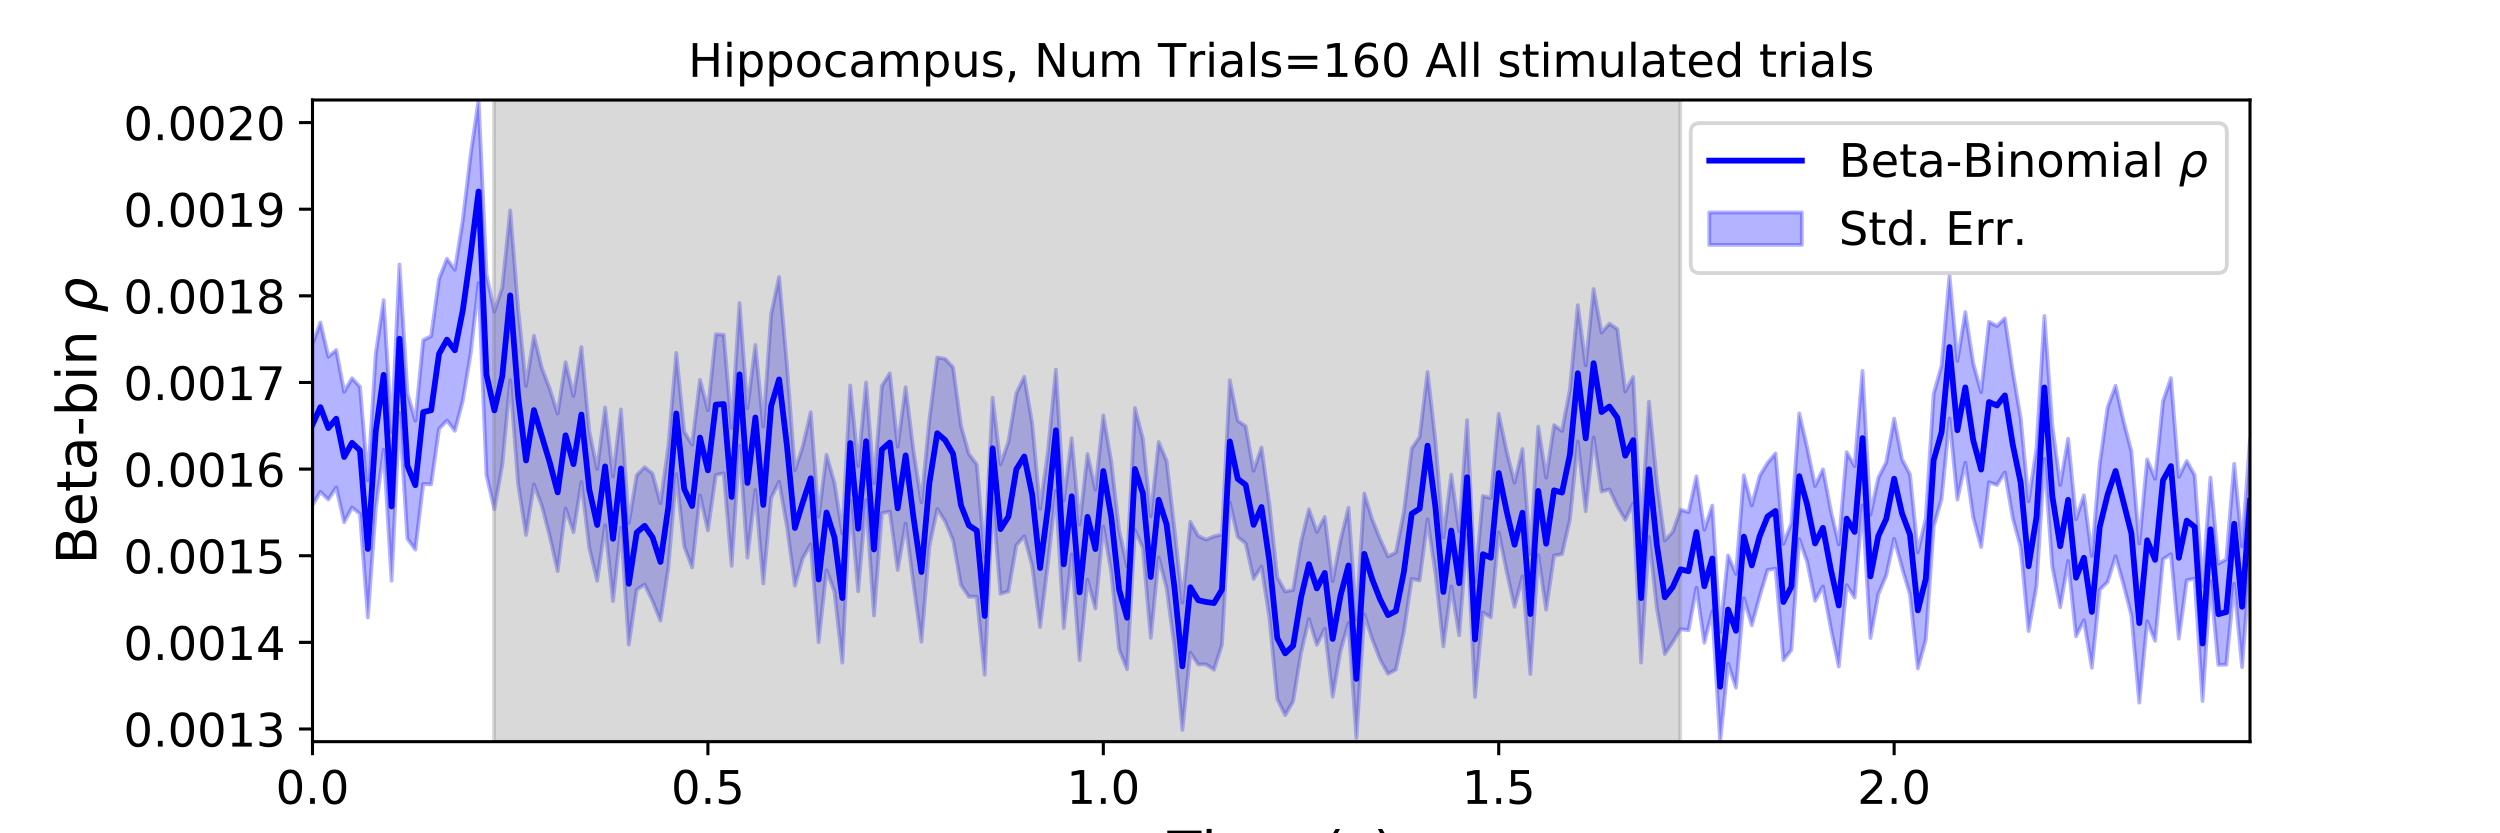 <?xml version="1.0" encoding="utf-8" standalone="no"?>
<!DOCTYPE svg PUBLIC "-//W3C//DTD SVG 1.1//EN"
  "http://www.w3.org/Graphics/SVG/1.1/DTD/svg11.dtd">
<!-- Created with matplotlib (https://matplotlib.org/) -->
<svg height="216pt" version="1.1" viewBox="0 0 648 216" width="648pt" xmlns="http://www.w3.org/2000/svg" xmlns:xlink="http://www.w3.org/1999/xlink">
 <defs>
  <style type="text/css">
*{stroke-linecap:butt;stroke-linejoin:round;}
  </style>
 </defs>
 <g id="figure_1">
  <g id="patch_1">
   <path d="M 0 216 
L 648 216 
L 648 0 
L 0 0 
z
" style="fill:#ffffff;"/>
  </g>
  <g id="axes_1">
   <g id="patch_2">
    <path d="M 81 192.24 
L 583.2 192.24 
L 583.2 25.92 
L 81 25.92 
z
" style="fill:#ffffff;"/>
   </g>
   <g id="PolyCollection_1">
    <defs>
     <path d="M 81 -126.874 
L 81 -85.061 
L 83.05 -88.509 
L 85.1 -86.517 
L 87.149 -89.676 
L 89.199 -80.629 
L 91.249 -84.454 
L 93.299 -82.798 
L 95.349 -55.95 
L 97.398 -84.222 
L 99.448 -99.469 
L 101.498 -65.48 
L 103.548 -108.989 
L 105.598 -76.386 
L 107.647 -73.547 
L 109.697 -90.554 
L 111.747 -90.436 
L 113.797 -104.854 
L 115.847 -106.981 
L 117.896 -104.343 
L 119.946 -112.113 
L 121.996 -124.383 
L 124.046 -142.634 
L 126.096 -92.851 
L 128.145 -84.017 
L 130.195 -95.55 
L 132.245 -117.406 
L 134.295 -90.559 
L 136.344 -77.346 
L 138.394 -90.416 
L 140.444 -84.889 
L 142.494 -77.016 
L 144.544 -67.962 
L 146.593 -84.197 
L 148.643 -78.038 
L 150.693 -91.042 
L 152.743 -73.984 
L 154.793 -65.447 
L 156.842 -79.807 
L 158.892 -60.202 
L 160.942 -79.243 
L 162.992 -48.912 
L 165.042 -63.145 
L 167.091 -64.49 
L 169.141 -60.185 
L 171.191 -55.119 
L 173.241 -68.864 
L 175.291 -93.124 
L 177.34 -74.406 
L 179.39 -68.926 
L 181.44 -87.605 
L 183.49 -78.495 
L 185.54 -92.873 
L 187.589 -93.325 
L 189.639 -69.321 
L 191.689 -100.502 
L 193.739 -71.45 
L 195.789 -88.985 
L 197.838 -64.769 
L 199.888 -86.941 
L 201.938 -91.118 
L 203.988 -79.5 
L 206.038 -64.194 
L 208.087 -71.319 
L 210.137 -74.909 
L 212.187 -49.529 
L 214.237 -68.201 
L 216.287 -62.639 
L 218.336 -44.24 
L 220.386 -86.221 
L 222.436 -62.736 
L 224.486 -86.406 
L 226.536 -56.469 
L 228.585 -82.996 
L 230.635 -83.391 
L 232.685 -68.236 
L 234.735 -80.3 
L 236.784 -64.493 
L 238.834 -49.654 
L 240.884 -74.28 
L 242.934 -84.058 
L 244.984 -80.86 
L 247.033 -75.967 
L 249.083 -64.383 
L 251.133 -61.319 
L 253.183 -61.323 
L 255.233 -41.097 
L 257.282 -86.658 
L 259.332 -62.089 
L 261.382 -62.73 
L 263.432 -74.685 
L 265.482 -76.998 
L 267.531 -69.376 
L 269.581 -53.434 
L 271.631 -69.959 
L 273.681 -88.767 
L 275.731 -53.223 
L 277.78 -72.288 
L 279.83 -44.865 
L 281.88 -65.721 
L 283.93 -58.272 
L 285.98 -79.515 
L 288.029 -67.774 
L 290.079 -47.702 
L 292.129 -42.53 
L 294.179 -78.606 
L 296.229 -73.994 
L 298.278 -50.681 
L 300.328 -71.48 
L 302.378 -63.626 
L 304.428 -48.34 
L 306.478 -26.8 
L 308.527 -46.83 
L 310.577 -43.77 
L 312.627 -43.797 
L 314.677 -42.398 
L 316.727 -48.902 
L 318.776 -85.721 
L 320.826 -76.81 
L 322.876 -75.144 
L 324.926 -65.949 
L 326.976 -69.154 
L 329.025 -55.869 
L 331.075 -34.799 
L 333.125 -30.625 
L 335.175 -34.198 
L 337.224 -46.743 
L 339.274 -55.542 
L 341.324 -48.837 
L 343.374 -52.994 
L 345.424 -35.401 
L 347.473 -47.347 
L 349.523 -54.482 
L 351.573 -24.718 
L 353.623 -56.785 
L 355.673 -50.335 
L 357.722 -45.026 
L 359.772 -41.353 
L 361.822 -42.436 
L 363.872 -52.195 
L 365.922 -65.927 
L 367.971 -65.565 
L 370.021 -81.385 
L 372.071 -67.348 
L 374.121 -48.444 
L 376.171 -63.993 
L 378.22 -51.337 
L 380.27 -77.526 
L 382.32 -35.357 
L 384.37 -57.246 
L 386.42 -55.973 
L 388.469 -78.012 
L 390.519 -67.894 
L 392.569 -58.708 
L 394.619 -66.597 
L 396.669 -41.278 
L 398.718 -72.106 
L 400.768 -57.947 
L 402.818 -72.003 
L 404.868 -72.353 
L 406.918 -81.279 
L 408.967 -101.59 
L 411.017 -83.48 
L 413.067 -102.631 
L 415.117 -88.592 
L 417.167 -89.147 
L 419.216 -84.742 
L 421.266 -81.253 
L 423.316 -85.512 
L 425.366 -44.259 
L 427.416 -76.827 
L 429.465 -58.395 
L 431.515 -46.462 
L 433.565 -49.529 
L 435.615 -52.932 
L 437.664 -52.634 
L 439.714 -63.645 
L 441.764 -49.402 
L 443.814 -57.528 
L 445.864 -23.76 
L 447.913 -43.968 
L 449.963 -37.767 
L 452.013 -60.976 
L 454.063 -53.917 
L 456.113 -61.459 
L 458.162 -68.245 
L 460.212 -68.634 
L 462.262 -44.897 
L 464.312 -47.501 
L 466.362 -76.274 
L 468.411 -70.382 
L 470.461 -60.279 
L 472.511 -63.985 
L 474.561 -53.068 
L 476.611 -43.24 
L 478.66 -64.331 
L 480.71 -61.091 
L 482.76 -85.022 
L 484.81 -50.608 
L 486.86 -61.973 
L 488.909 -66.834 
L 490.959 -76.321 
L 493.009 -68.827 
L 495.059 -61.886 
L 497.109 -42.73 
L 499.158 -50.189 
L 501.208 -79.565 
L 503.258 -86.656 
L 505.308 -107.546 
L 507.358 -86.509 
L 509.407 -96.076 
L 511.457 -81.934 
L 513.507 -74.202 
L 515.557 -91.006 
L 517.607 -90.288 
L 519.656 -93.545 
L 521.706 -81.702 
L 523.756 -74.209 
L 525.806 -52.415 
L 527.856 -64.092 
L 529.905 -97.023 
L 531.955 -69.137 
L 534.005 -58.597 
L 536.055 -70.598 
L 538.104 -51.064 
L 540.154 -55.223 
L 542.204 -42.912 
L 544.254 -63.129 
L 546.304 -65.165 
L 548.353 -71.823 
L 550.403 -64.512 
L 552.453 -56.53 
L 554.503 -33.887 
L 556.553 -54.974 
L 558.602 -49.897 
L 560.652 -71.052 
L 562.702 -72.359 
L 564.752 -50.448 
L 566.802 -65.582 
L 568.851 -66.033 
L 570.901 -34.274 
L 572.951 -65.39 
L 575.001 -43.686 
L 577.051 -43.706 
L 579.1 -64.695 
L 581.15 -43.067 
L 583.2 -70.126 
L 583.2 -102.191 
L 583.2 -102.191 
L 581.15 -74.408 
L 579.1 -95.795 
L 577.051 -71.011 
L 575.001 -69.933 
L 572.951 -92.218 
L 570.901 -64.095 
L 568.851 -92.832 
L 566.802 -96.511 
L 564.752 -92.395 
L 562.702 -118.008 
L 560.652 -111.997 
L 558.602 -91.901 
L 556.553 -96.914 
L 554.503 -75.119 
L 552.453 -98.99 
L 550.403 -106.931 
L 548.353 -116.005 
L 546.304 -110.459 
L 544.254 -95.814 
L 542.204 -71.9 
L 540.154 -87.624 
L 538.104 -81.461 
L 536.055 -102.269 
L 534.005 -90.268 
L 531.955 -105.725 
L 529.905 -134.099 
L 527.856 -99.797 
L 525.806 -86.05 
L 523.756 -107.62 
L 521.706 -119.771 
L 519.656 -133.479 
L 517.607 -131.51 
L 515.557 -132.584 
L 513.507 -114.381 
L 511.457 -121.838 
L 509.407 -135.087 
L 507.358 -122.456 
L 505.308 -144.531 
L 503.258 -121.288 
L 501.208 -113.919 
L 499.158 -81.658 
L 497.109 -72.854 
L 495.059 -93.028 
L 493.009 -96.987 
L 490.959 -107.502 
L 488.909 -96.175 
L 486.86 -92.185 
L 484.81 -82.597 
L 482.76 -119.854 
L 480.71 -95.187 
L 478.66 -98.793 
L 476.611 -74.896 
L 474.561 -83.57 
L 472.511 -94.37 
L 470.461 -90.026 
L 468.411 -100.021 
L 466.362 -108.858 
L 464.312 -80.317 
L 462.262 -75.031 
L 460.212 -98.473 
L 458.162 -96.022 
L 456.113 -92.657 
L 454.063 -84.985 
L 452.013 -92.819 
L 449.963 -67.246 
L 447.913 -72.024 
L 445.864 -52.239 
L 443.814 -84.952 
L 441.764 -78.689 
L 439.714 -92.516 
L 437.664 -83.256 
L 435.615 -83.894 
L 433.565 -78.117 
L 431.515 -75.906 
L 429.465 -91.071 
L 427.416 -111.885 
L 425.366 -77.703 
L 423.316 -118.291 
L 421.266 -114.525 
L 419.216 -130.682 
L 417.167 -132.118 
L 415.117 -129.804 
L 413.067 -141.086 
L 411.017 -121.281 
L 408.967 -136.907 
L 406.918 -115.026 
L 404.868 -104.296 
L 402.818 -105.797 
L 400.768 -92.197 
L 398.718 -105.402 
L 396.669 -72.409 
L 394.619 -99.627 
L 392.569 -90.898 
L 390.519 -99.076 
L 388.469 -108.769 
L 386.42 -86.914 
L 384.37 -87.453 
L 382.32 -65.162 
L 380.27 -107.063 
L 378.22 -78.306 
L 376.171 -92.965 
L 374.121 -76.683 
L 372.071 -101.546 
L 370.021 -119.589 
L 367.971 -102.741 
L 365.922 -99.751 
L 363.872 -83.203 
L 361.822 -72.813 
L 359.772 -71.77 
L 357.722 -76.261 
L 355.673 -81.401 
L 353.623 -88.102 
L 351.573 -55.372 
L 349.523 -84.395 
L 347.473 -76.019 
L 345.424 -65.383 
L 343.374 -82.001 
L 341.324 -78.128 
L 339.274 -83.998 
L 337.224 -75.499 
L 335.175 -63.06 
L 333.125 -62.67 
L 331.075 -66.366 
L 329.025 -85.255 
L 326.976 -100.014 
L 324.926 -93.958 
L 322.876 -105.515 
L 320.826 -106.925 
L 318.776 -117.433 
L 316.727 -77.418 
L 314.677 -76.982 
L 312.627 -76.126 
L 310.577 -77.092 
L 308.527 -80.754 
L 306.478 -59.777 
L 304.428 -78.879 
L 302.378 -96.538 
L 300.328 -101.426 
L 298.278 -82.222 
L 296.229 -102.276 
L 294.179 -110.264 
L 292.129 -69.242 
L 290.079 -78.563 
L 288.029 -96.401 
L 285.98 -108.309 
L 283.93 -89.085 
L 281.88 -98.337 
L 279.83 -80.045 
L 277.78 -102.42 
L 275.731 -86.213 
L 273.681 -120.194 
L 271.631 -99.008 
L 269.581 -84.117 
L 267.531 -106.261 
L 265.482 -118.347 
L 263.432 -114.02 
L 261.382 -101.454 
L 259.332 -95.633 
L 257.282 -112.924 
L 255.233 -71.603 
L 253.183 -95.62 
L 251.133 -98.325 
L 249.083 -105.681 
L 247.033 -120.791 
L 244.984 -122.97 
L 242.934 -123.347 
L 240.884 -107.155 
L 238.834 -85.825 
L 236.784 -99.099 
L 234.735 -115.629 
L 232.685 -100.267 
L 230.635 -119.201 
L 228.585 -115.988 
L 226.536 -90.693 
L 224.486 -116.866 
L 222.436 -95.222 
L 220.386 -116.086 
L 218.336 -77.727 
L 216.287 -90.842 
L 214.237 -98.121 
L 212.187 -82.067 
L 210.137 -109.168 
L 208.087 -100.324 
L 206.038 -94.102 
L 203.988 -121.11 
L 201.938 -144.193 
L 199.888 -134.63 
L 197.838 -105.468 
L 195.789 -126.578 
L 193.739 -110.199 
L 191.689 -137.434 
L 189.639 -105.079 
L 187.589 -129.221 
L 185.54 -129.358 
L 183.49 -109.678 
L 181.44 -117.547 
L 179.39 -100.759 
L 177.34 -104.175 
L 175.291 -124.519 
L 173.241 -100.363 
L 171.191 -85.576 
L 169.141 -93.226 
L 167.091 -94.917 
L 165.042 -92.826 
L 162.992 -80.434 
L 160.942 -109.875 
L 158.892 -92.487 
L 156.842 -110.405 
L 154.793 -94.419 
L 152.743 -104.23 
L 150.693 -126.063 
L 148.643 -113.369 
L 146.593 -122.129 
L 144.544 -108.788 
L 142.494 -115.224 
L 140.444 -120.598 
L 138.394 -128.98 
L 136.344 -115.968 
L 134.295 -136.035 
L 132.245 -161.464 
L 130.195 -141.561 
L 128.145 -135.23 
L 126.096 -144.891 
L 124.046 -190.08 
L 121.996 -175.897 
L 119.946 -158.828 
L 117.896 -146.072 
L 115.847 -148.926 
L 113.797 -143.699 
L 111.747 -128.881 
L 109.697 -127.834 
L 107.647 -106.949 
L 105.598 -114.155 
L 103.548 -147.431 
L 101.498 -103.975 
L 99.448 -138.209 
L 97.398 -124.264 
L 95.349 -91.487 
L 93.299 -115.743 
L 91.249 -117.963 
L 89.199 -114.474 
L 87.149 -125.266 
L 85.1 -123.559 
L 83.05 -132.412 
L 81 -126.874 
z
" id="ma2d477c9d7" style="stroke:#0000ff;stroke-opacity:0.3;"/>
    </defs>
    <g clip-path="url(#p2a19bb4606)">
     <use style="fill:#0000ff;fill-opacity:0.3;stroke:#0000ff;stroke-opacity:0.3;" x="0" xlink:href="#ma2d477c9d7" y="216"/>
    </g>
   </g>
   <g id="PolyCollection_2">
    <defs>
     <path d="M 128.043 -23.76 
L 128.043 -190.08 
L 435.512 -190.08 
L 435.512 -23.76 
L 435.512 -23.76 
L 128.043 -23.76 
z
" id="m1c1159e407" style="stroke:#808080;stroke-opacity:0.3;"/>
    </defs>
    <g clip-path="url(#p2a19bb4606)">
     <use style="fill:#808080;fill-opacity:0.3;stroke:#808080;stroke-opacity:0.3;" x="0" xlink:href="#m1c1159e407" y="216"/>
    </g>
   </g>
   <g id="matplotlib.axis_1">
    <g id="xtick_1">
     <g id="line2d_1">
      <defs>
       <path d="M 0 0 
L 0 3.5 
" id="mae592d4b28" style="stroke:#000000;stroke-width:0.8;"/>
      </defs>
      <g>
       <use style="stroke:#000000;stroke-width:0.8;" x="81" xlink:href="#mae592d4b28" y="192.24"/>
      </g>
     </g>
     <g id="text_1">
      <!-- 0.0 -->
      <defs>
       <path d="M 31.781 66.406 
Q 24.172 66.406 20.328 58.906 
Q 16.5 51.422 16.5 36.375 
Q 16.5 21.391 20.328 13.891 
Q 24.172 6.391 31.781 6.391 
Q 39.453 6.391 43.281 13.891 
Q 47.125 21.391 47.125 36.375 
Q 47.125 51.422 43.281 58.906 
Q 39.453 66.406 31.781 66.406 
z
M 31.781 74.219 
Q 44.047 74.219 50.516 64.516 
Q 56.984 54.828 56.984 36.375 
Q 56.984 17.969 50.516 8.266 
Q 44.047 -1.422 31.781 -1.422 
Q 19.531 -1.422 13.062 8.266 
Q 6.594 17.969 6.594 36.375 
Q 6.594 54.828 13.062 64.516 
Q 19.531 74.219 31.781 74.219 
z
" id="DejaVuSans-48"/>
       <path d="M 10.688 12.406 
L 21 12.406 
L 21 0 
L 10.688 0 
z
" id="DejaVuSans-46"/>
      </defs>
      <g transform="translate(71.458 208.358)scale(0.12 -0.12)">
       <use xlink:href="#DejaVuSans-48"/>
       <use x="63.623" xlink:href="#DejaVuSans-46"/>
       <use x="95.41" xlink:href="#DejaVuSans-48"/>
      </g>
     </g>
    </g>
    <g id="xtick_2">
     <g id="line2d_2">
      <g>
       <use style="stroke:#000000;stroke-width:0.8;" x="183.49" xlink:href="#mae592d4b28" y="192.24"/>
      </g>
     </g>
     <g id="text_2">
      <!-- 0.5 -->
      <defs>
       <path d="M 10.797 72.906 
L 49.516 72.906 
L 49.516 64.594 
L 19.828 64.594 
L 19.828 46.734 
Q 21.969 47.469 24.109 47.828 
Q 26.266 48.188 28.422 48.188 
Q 40.625 48.188 47.75 41.5 
Q 54.891 34.812 54.891 23.391 
Q 54.891 11.625 47.562 5.094 
Q 40.234 -1.422 26.906 -1.422 
Q 22.312 -1.422 17.547 -0.641 
Q 12.797 0.141 7.719 1.703 
L 7.719 11.625 
Q 12.109 9.234 16.797 8.062 
Q 21.484 6.891 26.703 6.891 
Q 35.156 6.891 40.078 11.328 
Q 45.016 15.766 45.016 23.391 
Q 45.016 31 40.078 35.438 
Q 35.156 39.891 26.703 39.891 
Q 22.75 39.891 18.812 39.016 
Q 14.891 38.141 10.797 36.281 
z
" id="DejaVuSans-53"/>
      </defs>
      <g transform="translate(173.948 208.358)scale(0.12 -0.12)">
       <use xlink:href="#DejaVuSans-48"/>
       <use x="63.623" xlink:href="#DejaVuSans-46"/>
       <use x="95.41" xlink:href="#DejaVuSans-53"/>
      </g>
     </g>
    </g>
    <g id="xtick_3">
     <g id="line2d_3">
      <g>
       <use style="stroke:#000000;stroke-width:0.8;" x="285.98" xlink:href="#mae592d4b28" y="192.24"/>
      </g>
     </g>
     <g id="text_3">
      <!-- 1.0 -->
      <defs>
       <path d="M 12.406 8.297 
L 28.516 8.297 
L 28.516 63.922 
L 10.984 60.406 
L 10.984 69.391 
L 28.422 72.906 
L 38.281 72.906 
L 38.281 8.297 
L 54.391 8.297 
L 54.391 0 
L 12.406 0 
z
" id="DejaVuSans-49"/>
      </defs>
      <g transform="translate(276.438 208.358)scale(0.12 -0.12)">
       <use xlink:href="#DejaVuSans-49"/>
       <use x="63.623" xlink:href="#DejaVuSans-46"/>
       <use x="95.41" xlink:href="#DejaVuSans-48"/>
      </g>
     </g>
    </g>
    <g id="xtick_4">
     <g id="line2d_4">
      <g>
       <use style="stroke:#000000;stroke-width:0.8;" x="388.469" xlink:href="#mae592d4b28" y="192.24"/>
      </g>
     </g>
     <g id="text_4">
      <!-- 1.5 -->
      <g transform="translate(378.928 208.358)scale(0.12 -0.12)">
       <use xlink:href="#DejaVuSans-49"/>
       <use x="63.623" xlink:href="#DejaVuSans-46"/>
       <use x="95.41" xlink:href="#DejaVuSans-53"/>
      </g>
     </g>
    </g>
    <g id="xtick_5">
     <g id="line2d_5">
      <g>
       <use style="stroke:#000000;stroke-width:0.8;" x="490.959" xlink:href="#mae592d4b28" y="192.24"/>
      </g>
     </g>
     <g id="text_5">
      <!-- 2.0 -->
      <defs>
       <path d="M 19.188 8.297 
L 53.609 8.297 
L 53.609 0 
L 7.328 0 
L 7.328 8.297 
Q 12.938 14.109 22.625 23.891 
Q 32.328 33.688 34.812 36.531 
Q 39.547 41.844 41.422 45.531 
Q 43.312 49.219 43.312 52.781 
Q 43.312 58.594 39.234 62.25 
Q 35.156 65.922 28.609 65.922 
Q 23.969 65.922 18.812 64.312 
Q 13.672 62.703 7.812 59.422 
L 7.812 69.391 
Q 13.766 71.781 18.938 73 
Q 24.125 74.219 28.422 74.219 
Q 39.75 74.219 46.484 68.547 
Q 53.219 62.891 53.219 53.422 
Q 53.219 48.922 51.531 44.891 
Q 49.859 40.875 45.406 35.406 
Q 44.188 33.984 37.641 27.219 
Q 31.109 20.453 19.188 8.297 
z
" id="DejaVuSans-50"/>
      </defs>
      <g transform="translate(481.417 208.358)scale(0.12 -0.12)">
       <use xlink:href="#DejaVuSans-50"/>
       <use x="63.623" xlink:href="#DejaVuSans-46"/>
       <use x="95.41" xlink:href="#DejaVuSans-48"/>
      </g>
     </g>
    </g>
    <g id="text_6">
     <!-- Time (s) -->
     <defs>
      <path d="M -0.297 72.906 
L 61.375 72.906 
L 61.375 64.594 
L 35.5 64.594 
L 35.5 0 
L 25.594 0 
L 25.594 64.594 
L -0.297 64.594 
z
" id="DejaVuSans-84"/>
      <path d="M 9.422 54.688 
L 18.406 54.688 
L 18.406 0 
L 9.422 0 
z
M 9.422 75.984 
L 18.406 75.984 
L 18.406 64.594 
L 9.422 64.594 
z
" id="DejaVuSans-105"/>
      <path d="M 52 44.188 
Q 55.375 50.25 60.062 53.125 
Q 64.75 56 71.094 56 
Q 79.641 56 84.281 50.016 
Q 88.922 44.047 88.922 33.016 
L 88.922 0 
L 79.891 0 
L 79.891 32.719 
Q 79.891 40.578 77.094 44.375 
Q 74.312 48.188 68.609 48.188 
Q 61.625 48.188 57.562 43.547 
Q 53.516 38.922 53.516 30.906 
L 53.516 0 
L 44.484 0 
L 44.484 32.719 
Q 44.484 40.625 41.703 44.406 
Q 38.922 48.188 33.109 48.188 
Q 26.219 48.188 22.156 43.531 
Q 18.109 38.875 18.109 30.906 
L 18.109 0 
L 9.078 0 
L 9.078 54.688 
L 18.109 54.688 
L 18.109 46.188 
Q 21.188 51.219 25.484 53.609 
Q 29.781 56 35.688 56 
Q 41.656 56 45.828 52.969 
Q 50 49.953 52 44.188 
z
" id="DejaVuSans-109"/>
      <path d="M 56.203 29.594 
L 56.203 25.203 
L 14.891 25.203 
Q 15.484 15.922 20.484 11.062 
Q 25.484 6.203 34.422 6.203 
Q 39.594 6.203 44.453 7.469 
Q 49.312 8.734 54.109 11.281 
L 54.109 2.781 
Q 49.266 0.734 44.188 -0.344 
Q 39.109 -1.422 33.891 -1.422 
Q 20.797 -1.422 13.156 6.188 
Q 5.516 13.812 5.516 26.812 
Q 5.516 40.234 12.766 48.109 
Q 20.016 56 32.328 56 
Q 43.359 56 49.781 48.891 
Q 56.203 41.797 56.203 29.594 
z
M 47.219 32.234 
Q 47.125 39.594 43.094 43.984 
Q 39.062 48.391 32.422 48.391 
Q 24.906 48.391 20.391 44.141 
Q 15.875 39.891 15.188 32.172 
z
" id="DejaVuSans-101"/>
      <path id="DejaVuSans-32"/>
      <path d="M 31 75.875 
Q 24.469 64.656 21.281 53.656 
Q 18.109 42.672 18.109 31.391 
Q 18.109 20.125 21.312 9.062 
Q 24.516 -2 31 -13.188 
L 23.188 -13.188 
Q 15.875 -1.703 12.234 9.375 
Q 8.594 20.453 8.594 31.391 
Q 8.594 42.281 12.203 53.312 
Q 15.828 64.359 23.188 75.875 
z
" id="DejaVuSans-40"/>
      <path d="M 44.281 53.078 
L 44.281 44.578 
Q 40.484 46.531 36.375 47.5 
Q 32.281 48.484 27.875 48.484 
Q 21.188 48.484 17.844 46.438 
Q 14.5 44.391 14.5 40.281 
Q 14.5 37.156 16.891 35.375 
Q 19.281 33.594 26.516 31.984 
L 29.594 31.297 
Q 39.156 29.25 43.188 25.516 
Q 47.219 21.781 47.219 15.094 
Q 47.219 7.469 41.188 3.016 
Q 35.156 -1.422 24.609 -1.422 
Q 20.219 -1.422 15.453 -0.562 
Q 10.688 0.297 5.422 2 
L 5.422 11.281 
Q 10.406 8.688 15.234 7.391 
Q 20.062 6.109 24.812 6.109 
Q 31.156 6.109 34.562 8.281 
Q 37.984 10.453 37.984 14.406 
Q 37.984 18.062 35.516 20.016 
Q 33.062 21.969 24.703 23.781 
L 21.578 24.516 
Q 13.234 26.266 9.516 29.906 
Q 5.812 33.547 5.812 39.891 
Q 5.812 47.609 11.281 51.797 
Q 16.75 56 26.812 56 
Q 31.781 56 36.172 55.266 
Q 40.578 54.547 44.281 53.078 
z
" id="DejaVuSans-115"/>
      <path d="M 8.016 75.875 
L 15.828 75.875 
Q 23.141 64.359 26.781 53.312 
Q 30.422 42.281 30.422 31.391 
Q 30.422 20.453 26.781 9.375 
Q 23.141 -1.703 15.828 -13.188 
L 8.016 -13.188 
Q 14.5 -2 17.703 9.062 
Q 20.906 20.125 20.906 31.391 
Q 20.906 42.672 17.703 53.656 
Q 14.5 64.656 8.016 75.875 
z
" id="DejaVuSans-41"/>
     </defs>
     <g transform="translate(302.605 225.796)scale(0.144 -0.144)">
      <use xlink:href="#DejaVuSans-84"/>
      <use x="61.037" xlink:href="#DejaVuSans-105"/>
      <use x="88.82" xlink:href="#DejaVuSans-109"/>
      <use x="186.232" xlink:href="#DejaVuSans-101"/>
      <use x="247.756" xlink:href="#DejaVuSans-32"/>
      <use x="279.543" xlink:href="#DejaVuSans-40"/>
      <use x="318.557" xlink:href="#DejaVuSans-115"/>
      <use x="370.656" xlink:href="#DejaVuSans-41"/>
     </g>
    </g>
   </g>
   <g id="matplotlib.axis_2">
    <g id="ytick_1">
     <g id="line2d_6">
      <defs>
       <path d="M 0 0 
L -3.5 0 
" id="m3a32401029" style="stroke:#000000;stroke-width:0.8;"/>
      </defs>
      <g>
       <use style="stroke:#000000;stroke-width:0.8;" x="81" xlink:href="#m3a32401029" y="188.954"/>
      </g>
     </g>
     <g id="text_7">
      <!-- 0.0013 -->
      <defs>
       <path d="M 40.578 39.312 
Q 47.656 37.797 51.625 33 
Q 55.609 28.219 55.609 21.188 
Q 55.609 10.406 48.188 4.484 
Q 40.766 -1.422 27.094 -1.422 
Q 22.516 -1.422 17.656 -0.516 
Q 12.797 0.391 7.625 2.203 
L 7.625 11.719 
Q 11.719 9.328 16.594 8.109 
Q 21.484 6.891 26.812 6.891 
Q 36.078 6.891 40.938 10.547 
Q 45.797 14.203 45.797 21.188 
Q 45.797 27.641 41.281 31.266 
Q 36.766 34.906 28.719 34.906 
L 20.219 34.906 
L 20.219 43.016 
L 29.109 43.016 
Q 36.375 43.016 40.234 45.922 
Q 44.094 48.828 44.094 54.297 
Q 44.094 59.906 40.109 62.906 
Q 36.141 65.922 28.719 65.922 
Q 24.656 65.922 20.016 65.031 
Q 15.375 64.156 9.812 62.312 
L 9.812 71.094 
Q 15.438 72.656 20.344 73.438 
Q 25.25 74.219 29.594 74.219 
Q 40.828 74.219 47.359 69.109 
Q 53.906 64.016 53.906 55.328 
Q 53.906 49.266 50.438 45.094 
Q 46.969 40.922 40.578 39.312 
z
" id="DejaVuSans-51"/>
      </defs>
      <g transform="translate(32.011 193.513)scale(0.12 -0.12)">
       <use xlink:href="#DejaVuSans-48"/>
       <use x="63.623" xlink:href="#DejaVuSans-46"/>
       <use x="95.41" xlink:href="#DejaVuSans-48"/>
       <use x="159.033" xlink:href="#DejaVuSans-48"/>
       <use x="222.656" xlink:href="#DejaVuSans-49"/>
       <use x="286.279" xlink:href="#DejaVuSans-51"/>
      </g>
     </g>
    </g>
    <g id="ytick_2">
     <g id="line2d_7">
      <g>
       <use style="stroke:#000000;stroke-width:0.8;" x="81" xlink:href="#m3a32401029" y="166.5"/>
      </g>
     </g>
     <g id="text_8">
      <!-- 0.0014 -->
      <defs>
       <path d="M 37.797 64.312 
L 12.891 25.391 
L 37.797 25.391 
z
M 35.203 72.906 
L 47.609 72.906 
L 47.609 25.391 
L 58.016 25.391 
L 58.016 17.188 
L 47.609 17.188 
L 47.609 0 
L 37.797 0 
L 37.797 17.188 
L 4.891 17.188 
L 4.891 26.703 
z
" id="DejaVuSans-52"/>
      </defs>
      <g transform="translate(32.011 171.059)scale(0.12 -0.12)">
       <use xlink:href="#DejaVuSans-48"/>
       <use x="63.623" xlink:href="#DejaVuSans-46"/>
       <use x="95.41" xlink:href="#DejaVuSans-48"/>
       <use x="159.033" xlink:href="#DejaVuSans-48"/>
       <use x="222.656" xlink:href="#DejaVuSans-49"/>
       <use x="286.279" xlink:href="#DejaVuSans-52"/>
      </g>
     </g>
    </g>
    <g id="ytick_3">
     <g id="line2d_8">
      <g>
       <use style="stroke:#000000;stroke-width:0.8;" x="81" xlink:href="#m3a32401029" y="144.045"/>
      </g>
     </g>
     <g id="text_9">
      <!-- 0.0015 -->
      <g transform="translate(32.011 148.604)scale(0.12 -0.12)">
       <use xlink:href="#DejaVuSans-48"/>
       <use x="63.623" xlink:href="#DejaVuSans-46"/>
       <use x="95.41" xlink:href="#DejaVuSans-48"/>
       <use x="159.033" xlink:href="#DejaVuSans-48"/>
       <use x="222.656" xlink:href="#DejaVuSans-49"/>
       <use x="286.279" xlink:href="#DejaVuSans-53"/>
      </g>
     </g>
    </g>
    <g id="ytick_4">
     <g id="line2d_9">
      <g>
       <use style="stroke:#000000;stroke-width:0.8;" x="81" xlink:href="#m3a32401029" y="121.591"/>
      </g>
     </g>
     <g id="text_10">
      <!-- 0.0016 -->
      <defs>
       <path d="M 33.016 40.375 
Q 26.375 40.375 22.484 35.828 
Q 18.609 31.297 18.609 23.391 
Q 18.609 15.531 22.484 10.953 
Q 26.375 6.391 33.016 6.391 
Q 39.656 6.391 43.531 10.953 
Q 47.406 15.531 47.406 23.391 
Q 47.406 31.297 43.531 35.828 
Q 39.656 40.375 33.016 40.375 
z
M 52.594 71.297 
L 52.594 62.312 
Q 48.875 64.062 45.094 64.984 
Q 41.312 65.922 37.594 65.922 
Q 27.828 65.922 22.672 59.328 
Q 17.531 52.734 16.797 39.406 
Q 19.672 43.656 24.016 45.922 
Q 28.375 48.188 33.594 48.188 
Q 44.578 48.188 50.953 41.516 
Q 57.328 34.859 57.328 23.391 
Q 57.328 12.156 50.688 5.359 
Q 44.047 -1.422 33.016 -1.422 
Q 20.359 -1.422 13.672 8.266 
Q 6.984 17.969 6.984 36.375 
Q 6.984 53.656 15.188 63.938 
Q 23.391 74.219 37.203 74.219 
Q 40.922 74.219 44.703 73.484 
Q 48.484 72.75 52.594 71.297 
z
" id="DejaVuSans-54"/>
      </defs>
      <g transform="translate(32.011 126.15)scale(0.12 -0.12)">
       <use xlink:href="#DejaVuSans-48"/>
       <use x="63.623" xlink:href="#DejaVuSans-46"/>
       <use x="95.41" xlink:href="#DejaVuSans-48"/>
       <use x="159.033" xlink:href="#DejaVuSans-48"/>
       <use x="222.656" xlink:href="#DejaVuSans-49"/>
       <use x="286.279" xlink:href="#DejaVuSans-54"/>
      </g>
     </g>
    </g>
    <g id="ytick_5">
     <g id="line2d_10">
      <g>
       <use style="stroke:#000000;stroke-width:0.8;" x="81" xlink:href="#m3a32401029" y="99.136"/>
      </g>
     </g>
     <g id="text_11">
      <!-- 0.0017 -->
      <defs>
       <path d="M 8.203 72.906 
L 55.078 72.906 
L 55.078 68.703 
L 28.609 0 
L 18.312 0 
L 43.219 64.594 
L 8.203 64.594 
z
" id="DejaVuSans-55"/>
      </defs>
      <g transform="translate(32.011 103.695)scale(0.12 -0.12)">
       <use xlink:href="#DejaVuSans-48"/>
       <use x="63.623" xlink:href="#DejaVuSans-46"/>
       <use x="95.41" xlink:href="#DejaVuSans-48"/>
       <use x="159.033" xlink:href="#DejaVuSans-48"/>
       <use x="222.656" xlink:href="#DejaVuSans-49"/>
       <use x="286.279" xlink:href="#DejaVuSans-55"/>
      </g>
     </g>
    </g>
    <g id="ytick_6">
     <g id="line2d_11">
      <g>
       <use style="stroke:#000000;stroke-width:0.8;" x="81" xlink:href="#m3a32401029" y="76.682"/>
      </g>
     </g>
     <g id="text_12">
      <!-- 0.0018 -->
      <defs>
       <path d="M 31.781 34.625 
Q 24.75 34.625 20.719 30.859 
Q 16.703 27.094 16.703 20.516 
Q 16.703 13.922 20.719 10.156 
Q 24.75 6.391 31.781 6.391 
Q 38.812 6.391 42.859 10.172 
Q 46.922 13.969 46.922 20.516 
Q 46.922 27.094 42.891 30.859 
Q 38.875 34.625 31.781 34.625 
z
M 21.922 38.812 
Q 15.578 40.375 12.031 44.719 
Q 8.5 49.078 8.5 55.328 
Q 8.5 64.062 14.719 69.141 
Q 20.953 74.219 31.781 74.219 
Q 42.672 74.219 48.875 69.141 
Q 55.078 64.062 55.078 55.328 
Q 55.078 49.078 51.531 44.719 
Q 48 40.375 41.703 38.812 
Q 48.828 37.156 52.797 32.312 
Q 56.781 27.484 56.781 20.516 
Q 56.781 9.906 50.312 4.234 
Q 43.844 -1.422 31.781 -1.422 
Q 19.734 -1.422 13.25 4.234 
Q 6.781 9.906 6.781 20.516 
Q 6.781 27.484 10.781 32.312 
Q 14.797 37.156 21.922 38.812 
z
M 18.312 54.391 
Q 18.312 48.734 21.844 45.562 
Q 25.391 42.391 31.781 42.391 
Q 38.141 42.391 41.719 45.562 
Q 45.312 48.734 45.312 54.391 
Q 45.312 60.062 41.719 63.234 
Q 38.141 66.406 31.781 66.406 
Q 25.391 66.406 21.844 63.234 
Q 18.312 60.062 18.312 54.391 
z
" id="DejaVuSans-56"/>
      </defs>
      <g transform="translate(32.011 81.241)scale(0.12 -0.12)">
       <use xlink:href="#DejaVuSans-48"/>
       <use x="63.623" xlink:href="#DejaVuSans-46"/>
       <use x="95.41" xlink:href="#DejaVuSans-48"/>
       <use x="159.033" xlink:href="#DejaVuSans-48"/>
       <use x="222.656" xlink:href="#DejaVuSans-49"/>
       <use x="286.279" xlink:href="#DejaVuSans-56"/>
      </g>
     </g>
    </g>
    <g id="ytick_7">
     <g id="line2d_12">
      <g>
       <use style="stroke:#000000;stroke-width:0.8;" x="81" xlink:href="#m3a32401029" y="54.227"/>
      </g>
     </g>
     <g id="text_13">
      <!-- 0.0019 -->
      <defs>
       <path d="M 10.984 1.516 
L 10.984 10.5 
Q 14.703 8.734 18.5 7.812 
Q 22.312 6.891 25.984 6.891 
Q 35.75 6.891 40.891 13.453 
Q 46.047 20.016 46.781 33.406 
Q 43.953 29.203 39.594 26.953 
Q 35.25 24.703 29.984 24.703 
Q 19.047 24.703 12.672 31.312 
Q 6.297 37.938 6.297 49.422 
Q 6.297 60.641 12.938 67.422 
Q 19.578 74.219 30.609 74.219 
Q 43.266 74.219 49.922 64.516 
Q 56.594 54.828 56.594 36.375 
Q 56.594 19.141 48.406 8.859 
Q 40.234 -1.422 26.422 -1.422 
Q 22.703 -1.422 18.891 -0.688 
Q 15.094 0.047 10.984 1.516 
z
M 30.609 32.422 
Q 37.25 32.422 41.125 36.953 
Q 45.016 41.5 45.016 49.422 
Q 45.016 57.281 41.125 61.844 
Q 37.25 66.406 30.609 66.406 
Q 23.969 66.406 20.094 61.844 
Q 16.219 57.281 16.219 49.422 
Q 16.219 41.5 20.094 36.953 
Q 23.969 32.422 30.609 32.422 
z
" id="DejaVuSans-57"/>
      </defs>
      <g transform="translate(32.011 58.786)scale(0.12 -0.12)">
       <use xlink:href="#DejaVuSans-48"/>
       <use x="63.623" xlink:href="#DejaVuSans-46"/>
       <use x="95.41" xlink:href="#DejaVuSans-48"/>
       <use x="159.033" xlink:href="#DejaVuSans-48"/>
       <use x="222.656" xlink:href="#DejaVuSans-49"/>
       <use x="286.279" xlink:href="#DejaVuSans-57"/>
      </g>
     </g>
    </g>
    <g id="ytick_8">
     <g id="line2d_13">
      <g>
       <use style="stroke:#000000;stroke-width:0.8;" x="81" xlink:href="#m3a32401029" y="31.773"/>
      </g>
     </g>
     <g id="text_14">
      <!-- 0.0020 -->
      <g transform="translate(32.011 36.332)scale(0.12 -0.12)">
       <use xlink:href="#DejaVuSans-48"/>
       <use x="63.623" xlink:href="#DejaVuSans-46"/>
       <use x="95.41" xlink:href="#DejaVuSans-48"/>
       <use x="159.033" xlink:href="#DejaVuSans-48"/>
       <use x="222.656" xlink:href="#DejaVuSans-50"/>
       <use x="286.279" xlink:href="#DejaVuSans-48"/>
      </g>
     </g>
    </g>
    <g id="text_15">
     <!-- Beta-bin $\rho$ -->
     <defs>
      <path d="M 19.672 34.812 
L 19.672 8.109 
L 35.5 8.109 
Q 43.453 8.109 47.281 11.406 
Q 51.125 14.703 51.125 21.484 
Q 51.125 28.328 47.281 31.562 
Q 43.453 34.812 35.5 34.812 
z
M 19.672 64.797 
L 19.672 42.828 
L 34.281 42.828 
Q 41.5 42.828 45.031 45.531 
Q 48.578 48.25 48.578 53.812 
Q 48.578 59.328 45.031 62.062 
Q 41.5 64.797 34.281 64.797 
z
M 9.812 72.906 
L 35.016 72.906 
Q 46.297 72.906 52.391 68.219 
Q 58.5 63.531 58.5 54.891 
Q 58.5 48.188 55.375 44.234 
Q 52.25 40.281 46.188 39.312 
Q 53.469 37.75 57.5 32.781 
Q 61.531 27.828 61.531 20.406 
Q 61.531 10.641 54.891 5.312 
Q 48.25 0 35.984 0 
L 9.812 0 
z
" id="DejaVuSans-66"/>
      <path d="M 18.312 70.219 
L 18.312 54.688 
L 36.812 54.688 
L 36.812 47.703 
L 18.312 47.703 
L 18.312 18.016 
Q 18.312 11.328 20.141 9.422 
Q 21.969 7.516 27.594 7.516 
L 36.812 7.516 
L 36.812 0 
L 27.594 0 
Q 17.188 0 13.234 3.875 
Q 9.281 7.766 9.281 18.016 
L 9.281 47.703 
L 2.688 47.703 
L 2.688 54.688 
L 9.281 54.688 
L 9.281 70.219 
z
" id="DejaVuSans-116"/>
      <path d="M 34.281 27.484 
Q 23.391 27.484 19.188 25 
Q 14.984 22.516 14.984 16.5 
Q 14.984 11.719 18.141 8.906 
Q 21.297 6.109 26.703 6.109 
Q 34.188 6.109 38.703 11.406 
Q 43.219 16.703 43.219 25.484 
L 43.219 27.484 
z
M 52.203 31.203 
L 52.203 0 
L 43.219 0 
L 43.219 8.297 
Q 40.141 3.328 35.547 0.953 
Q 30.953 -1.422 24.312 -1.422 
Q 15.922 -1.422 10.953 3.297 
Q 6 8.016 6 15.922 
Q 6 25.141 12.172 29.828 
Q 18.359 34.516 30.609 34.516 
L 43.219 34.516 
L 43.219 35.406 
Q 43.219 41.609 39.141 45 
Q 35.062 48.391 27.688 48.391 
Q 23 48.391 18.547 47.266 
Q 14.109 46.141 10.016 43.891 
L 10.016 52.203 
Q 14.938 54.109 19.578 55.047 
Q 24.219 56 28.609 56 
Q 40.484 56 46.344 49.844 
Q 52.203 43.703 52.203 31.203 
z
" id="DejaVuSans-97"/>
      <path d="M 4.891 31.391 
L 31.203 31.391 
L 31.203 23.391 
L 4.891 23.391 
z
" id="DejaVuSans-45"/>
      <path d="M 48.688 27.297 
Q 48.688 37.203 44.609 42.844 
Q 40.531 48.484 33.406 48.484 
Q 26.266 48.484 22.188 42.844 
Q 18.109 37.203 18.109 27.297 
Q 18.109 17.391 22.188 11.75 
Q 26.266 6.109 33.406 6.109 
Q 40.531 6.109 44.609 11.75 
Q 48.688 17.391 48.688 27.297 
z
M 18.109 46.391 
Q 20.953 51.266 25.266 53.625 
Q 29.594 56 35.594 56 
Q 45.562 56 51.781 48.094 
Q 58.016 40.188 58.016 27.297 
Q 58.016 14.406 51.781 6.484 
Q 45.562 -1.422 35.594 -1.422 
Q 29.594 -1.422 25.266 0.953 
Q 20.953 3.328 18.109 8.203 
L 18.109 0 
L 9.078 0 
L 9.078 75.984 
L 18.109 75.984 
z
" id="DejaVuSans-98"/>
      <path d="M 54.891 33.016 
L 54.891 0 
L 45.906 0 
L 45.906 32.719 
Q 45.906 40.484 42.875 44.328 
Q 39.844 48.188 33.797 48.188 
Q 26.516 48.188 22.312 43.547 
Q 18.109 38.922 18.109 30.906 
L 18.109 0 
L 9.078 0 
L 9.078 54.688 
L 18.109 54.688 
L 18.109 46.188 
Q 21.344 51.125 25.703 53.562 
Q 30.078 56 35.797 56 
Q 45.219 56 50.047 50.172 
Q 54.891 44.344 54.891 33.016 
z
" id="DejaVuSans-110"/>
      <path d="M 18.797 44.922 
Q 22.703 49.906 30.953 54.297 
Q 34.188 56 43.062 56 
Q 53.031 56 57.719 48.094 
Q 62.406 40.188 59.906 27.297 
Q 57.375 14.406 49.609 6.484 
Q 41.844 -1.422 31.891 -1.422 
Q 25.875 -1.422 22.016 0.984 
Q 18.172 3.328 16.312 8.203 
L 10.641 -20.797 
L 1.609 -20.797 
L 10.891 26.812 
Q 13.094 38.094 18.797 44.922 
z
M 50.594 27.297 
Q 52.484 37.203 49.516 42.875 
Q 46.531 48.484 39.406 48.484 
Q 32.281 48.484 27.094 42.875 
Q 21.922 37.203 20.016 27.297 
Q 18.062 17.391 21.047 11.719 
Q 24.031 6.109 31.156 6.109 
Q 38.281 6.109 43.453 11.719 
Q 48.641 17.391 50.594 27.297 
z
" id="DejaVuSans-Oblique-961"/>
     </defs>
     <g transform="translate(24.987 146.304)rotate(-90)scale(0.144 -0.144)">
      <use transform="translate(0 0.016)" xlink:href="#DejaVuSans-66"/>
      <use transform="translate(68.604 0.016)" xlink:href="#DejaVuSans-101"/>
      <use transform="translate(130.127 0.016)" xlink:href="#DejaVuSans-116"/>
      <use transform="translate(169.336 0.016)" xlink:href="#DejaVuSans-97"/>
      <use transform="translate(230.615 0.016)" xlink:href="#DejaVuSans-45"/>
      <use transform="translate(266.699 0.016)" xlink:href="#DejaVuSans-98"/>
      <use transform="translate(330.176 0.016)" xlink:href="#DejaVuSans-105"/>
      <use transform="translate(357.959 0.016)" xlink:href="#DejaVuSans-110"/>
      <use transform="translate(421.338 0.016)" xlink:href="#DejaVuSans-32"/>
      <use transform="translate(453.125 0.016)" xlink:href="#DejaVuSans-Oblique-961"/>
     </g>
    </g>
   </g>
   <g id="line2d_14">
    <path clip-path="url(#p2a19bb4606)" d="M 81 110.033 
L 83.05 105.539 
L 85.1 110.962 
L 87.149 108.529 
L 89.199 118.449 
L 91.249 114.791 
L 93.299 116.73 
L 95.349 142.282 
L 97.398 111.757 
L 99.448 97.161 
L 101.498 131.272 
L 103.548 87.79 
L 105.598 120.729 
L 107.647 125.752 
L 109.697 106.806 
L 111.747 106.342 
L 113.797 91.723 
L 115.847 88.046 
L 117.896 90.793 
L 119.946 80.53 
L 121.996 65.86 
L 124.046 49.643 
L 126.096 97.129 
L 128.145 106.376 
L 130.195 97.444 
L 132.245 76.565 
L 134.295 102.703 
L 136.344 119.343 
L 138.394 106.302 
L 142.494 119.88 
L 144.544 127.625 
L 146.593 112.837 
L 148.643 120.296 
L 150.693 107.448 
L 152.743 126.893 
L 154.793 136.067 
L 156.842 120.894 
L 158.892 139.656 
L 160.942 121.441 
L 162.992 151.327 
L 165.042 138.015 
L 167.091 136.296 
L 169.141 139.294 
L 171.191 145.653 
L 173.241 131.386 
L 175.291 107.179 
L 177.34 126.71 
L 179.39 131.157 
L 181.44 113.424 
L 183.49 121.914 
L 185.54 104.885 
L 187.589 104.727 
L 189.639 128.8 
L 191.689 97.032 
L 193.739 125.176 
L 195.789 108.219 
L 197.838 130.881 
L 199.888 105.214 
L 201.938 98.345 
L 203.988 115.695 
L 206.038 136.852 
L 208.087 130.178 
L 210.137 123.962 
L 212.187 150.202 
L 214.237 132.839 
L 216.287 139.259 
L 218.336 155.017 
L 220.386 114.846 
L 222.436 137.021 
L 224.486 114.364 
L 226.536 142.419 
L 228.585 116.508 
L 230.635 114.704 
L 232.685 131.748 
L 234.735 118.036 
L 236.784 134.204 
L 238.834 148.261 
L 240.884 125.283 
L 242.934 112.297 
L 244.984 114.085 
L 247.033 117.621 
L 249.083 130.968 
L 251.133 136.178 
L 253.183 137.529 
L 255.233 159.65 
L 257.282 116.209 
L 259.332 137.139 
L 261.382 133.908 
L 263.432 121.647 
L 265.482 118.328 
L 267.531 128.182 
L 269.581 147.225 
L 271.631 131.516 
L 273.681 111.52 
L 275.731 146.282 
L 277.78 128.646 
L 279.83 153.545 
L 281.88 133.971 
L 283.93 142.321 
L 285.98 122.088 
L 288.029 133.912 
L 290.079 152.868 
L 292.129 160.114 
L 294.179 121.565 
L 296.229 127.865 
L 298.278 149.548 
L 300.328 129.547 
L 302.378 135.918 
L 304.428 152.391 
L 306.478 172.711 
L 308.527 152.208 
L 310.577 155.569 
L 312.627 156.038 
L 314.677 156.31 
L 316.727 152.84 
L 318.776 114.423 
L 320.826 124.133 
L 322.876 125.671 
L 324.926 136.047 
L 326.976 131.416 
L 329.025 145.438 
L 331.075 165.418 
L 333.125 169.352 
L 335.175 167.371 
L 337.224 154.879 
L 339.274 146.23 
L 341.324 152.517 
L 343.374 148.503 
L 345.424 165.608 
L 347.473 154.317 
L 349.523 146.562 
L 351.573 175.955 
L 353.623 143.557 
L 355.673 150.132 
L 357.722 155.357 
L 359.772 159.438 
L 361.822 158.376 
L 363.872 148.301 
L 365.922 133.161 
L 367.971 131.847 
L 370.021 115.513 
L 372.071 131.553 
L 374.121 153.437 
L 376.171 137.521 
L 378.22 151.179 
L 380.27 123.706 
L 382.32 165.74 
L 384.37 143.651 
L 386.42 144.556 
L 388.469 122.609 
L 390.519 132.515 
L 392.569 141.197 
L 394.619 132.888 
L 396.669 159.157 
L 398.718 127.246 
L 400.768 140.928 
L 402.818 127.1 
L 404.868 127.676 
L 406.918 117.847 
L 408.967 96.752 
L 411.017 113.62 
L 413.067 94.141 
L 415.117 106.802 
L 417.167 105.367 
L 419.216 108.288 
L 421.266 118.111 
L 423.316 114.098 
L 425.366 155.019 
L 427.416 121.644 
L 429.465 141.267 
L 431.515 154.816 
L 433.565 152.177 
L 435.615 147.587 
L 437.664 148.055 
L 439.714 137.919 
L 441.764 151.955 
L 443.814 144.76 
L 445.864 178.001 
L 447.913 158.004 
L 449.963 163.493 
L 452.013 139.102 
L 454.063 146.549 
L 456.113 138.942 
L 458.162 133.866 
L 460.212 132.447 
L 462.262 156.036 
L 464.312 152.091 
L 466.362 123.434 
L 468.411 130.798 
L 470.461 140.848 
L 472.511 136.822 
L 474.561 147.681 
L 476.611 156.932 
L 478.66 134.438 
L 480.71 137.861 
L 482.76 113.562 
L 484.81 149.397 
L 486.86 138.921 
L 488.909 134.496 
L 490.959 124.088 
L 493.009 133.093 
L 495.059 138.543 
L 497.109 158.208 
L 499.158 150.077 
L 501.208 119.258 
L 503.258 112.028 
L 505.308 89.962 
L 507.358 111.518 
L 509.407 100.419 
L 511.457 114.114 
L 513.507 121.709 
L 515.557 104.205 
L 517.607 105.101 
L 519.656 102.488 
L 521.706 115.263 
L 523.756 125.085 
L 525.806 146.768 
L 527.856 134.055 
L 529.905 100.439 
L 531.955 128.569 
L 534.005 141.568 
L 536.055 129.567 
L 538.104 149.738 
L 540.154 144.577 
L 542.204 158.594 
L 544.254 136.528 
L 546.304 128.188 
L 548.353 122.086 
L 552.453 138.24 
L 554.503 161.497 
L 556.553 140.056 
L 558.602 145.101 
L 560.652 124.476 
L 562.702 120.817 
L 564.752 144.578 
L 566.802 134.954 
L 568.851 136.568 
L 570.901 166.815 
L 572.951 137.196 
L 575.001 159.19 
L 577.051 158.641 
L 579.1 135.755 
L 581.15 157.263 
L 583.2 129.842 
L 583.2 129.842 
" style="fill:none;stroke:#0000ff;stroke-linecap:square;stroke-width:1.5;"/>
   </g>
   <g id="patch_3">
    <path d="M 81 192.24 
L 81 25.92 
" style="fill:none;stroke:#000000;stroke-linecap:square;stroke-linejoin:miter;stroke-width:0.8;"/>
   </g>
   <g id="patch_4">
    <path d="M 583.2 192.24 
L 583.2 25.92 
" style="fill:none;stroke:#000000;stroke-linecap:square;stroke-linejoin:miter;stroke-width:0.8;"/>
   </g>
   <g id="patch_5">
    <path d="M 81 192.24 
L 583.2 192.24 
" style="fill:none;stroke:#000000;stroke-linecap:square;stroke-linejoin:miter;stroke-width:0.8;"/>
   </g>
   <g id="patch_6">
    <path d="M 81 25.92 
L 583.2 25.92 
" style="fill:none;stroke:#000000;stroke-linecap:square;stroke-linejoin:miter;stroke-width:0.8;"/>
   </g>
   <g id="text_16">
    <!-- Hippocampus, Num Trials=160 All stimulated trials -->
    <defs>
     <path d="M 9.812 72.906 
L 19.672 72.906 
L 19.672 43.016 
L 55.516 43.016 
L 55.516 72.906 
L 65.375 72.906 
L 65.375 0 
L 55.516 0 
L 55.516 34.719 
L 19.672 34.719 
L 19.672 0 
L 9.812 0 
z
" id="DejaVuSans-72"/>
     <path d="M 18.109 8.203 
L 18.109 -20.797 
L 9.078 -20.797 
L 9.078 54.688 
L 18.109 54.688 
L 18.109 46.391 
Q 20.953 51.266 25.266 53.625 
Q 29.594 56 35.594 56 
Q 45.562 56 51.781 48.094 
Q 58.016 40.188 58.016 27.297 
Q 58.016 14.406 51.781 6.484 
Q 45.562 -1.422 35.594 -1.422 
Q 29.594 -1.422 25.266 0.953 
Q 20.953 3.328 18.109 8.203 
z
M 48.688 27.297 
Q 48.688 37.203 44.609 42.844 
Q 40.531 48.484 33.406 48.484 
Q 26.266 48.484 22.188 42.844 
Q 18.109 37.203 18.109 27.297 
Q 18.109 17.391 22.188 11.75 
Q 26.266 6.109 33.406 6.109 
Q 40.531 6.109 44.609 11.75 
Q 48.688 17.391 48.688 27.297 
z
" id="DejaVuSans-112"/>
     <path d="M 30.609 48.391 
Q 23.391 48.391 19.188 42.75 
Q 14.984 37.109 14.984 27.297 
Q 14.984 17.484 19.156 11.844 
Q 23.344 6.203 30.609 6.203 
Q 37.797 6.203 41.984 11.859 
Q 46.188 17.531 46.188 27.297 
Q 46.188 37.016 41.984 42.703 
Q 37.797 48.391 30.609 48.391 
z
M 30.609 56 
Q 42.328 56 49.016 48.375 
Q 55.719 40.766 55.719 27.297 
Q 55.719 13.875 49.016 6.219 
Q 42.328 -1.422 30.609 -1.422 
Q 18.844 -1.422 12.172 6.219 
Q 5.516 13.875 5.516 27.297 
Q 5.516 40.766 12.172 48.375 
Q 18.844 56 30.609 56 
z
" id="DejaVuSans-111"/>
     <path d="M 48.781 52.594 
L 48.781 44.188 
Q 44.969 46.297 41.141 47.344 
Q 37.312 48.391 33.406 48.391 
Q 24.656 48.391 19.812 42.844 
Q 14.984 37.312 14.984 27.297 
Q 14.984 17.281 19.812 11.734 
Q 24.656 6.203 33.406 6.203 
Q 37.312 6.203 41.141 7.25 
Q 44.969 8.297 48.781 10.406 
L 48.781 2.094 
Q 45.016 0.344 40.984 -0.531 
Q 36.969 -1.422 32.422 -1.422 
Q 20.062 -1.422 12.781 6.344 
Q 5.516 14.109 5.516 27.297 
Q 5.516 40.672 12.859 48.328 
Q 20.219 56 33.016 56 
Q 37.156 56 41.109 55.141 
Q 45.062 54.297 48.781 52.594 
z
" id="DejaVuSans-99"/>
     <path d="M 8.5 21.578 
L 8.5 54.688 
L 17.484 54.688 
L 17.484 21.922 
Q 17.484 14.156 20.5 10.266 
Q 23.531 6.391 29.594 6.391 
Q 36.859 6.391 41.078 11.031 
Q 45.312 15.672 45.312 23.688 
L 45.312 54.688 
L 54.297 54.688 
L 54.297 0 
L 45.312 0 
L 45.312 8.406 
Q 42.047 3.422 37.719 1 
Q 33.406 -1.422 27.688 -1.422 
Q 18.266 -1.422 13.375 4.438 
Q 8.5 10.297 8.5 21.578 
z
M 31.109 56 
z
" id="DejaVuSans-117"/>
     <path d="M 11.719 12.406 
L 22.016 12.406 
L 22.016 4 
L 14.016 -11.625 
L 7.719 -11.625 
L 11.719 4 
z
" id="DejaVuSans-44"/>
     <path d="M 9.812 72.906 
L 23.094 72.906 
L 55.422 11.922 
L 55.422 72.906 
L 64.984 72.906 
L 64.984 0 
L 51.703 0 
L 19.391 60.984 
L 19.391 0 
L 9.812 0 
z
" id="DejaVuSans-78"/>
     <path d="M 41.109 46.297 
Q 39.594 47.172 37.812 47.578 
Q 36.031 48 33.891 48 
Q 26.266 48 22.188 43.047 
Q 18.109 38.094 18.109 28.812 
L 18.109 0 
L 9.078 0 
L 9.078 54.688 
L 18.109 54.688 
L 18.109 46.188 
Q 20.953 51.172 25.484 53.578 
Q 30.031 56 36.531 56 
Q 37.453 56 38.578 55.875 
Q 39.703 55.766 41.062 55.516 
z
" id="DejaVuSans-114"/>
     <path d="M 9.422 75.984 
L 18.406 75.984 
L 18.406 0 
L 9.422 0 
z
" id="DejaVuSans-108"/>
     <path d="M 10.594 45.406 
L 73.188 45.406 
L 73.188 37.203 
L 10.594 37.203 
z
M 10.594 25.484 
L 73.188 25.484 
L 73.188 17.188 
L 10.594 17.188 
z
" id="DejaVuSans-61"/>
     <path d="M 34.188 63.188 
L 20.797 26.906 
L 47.609 26.906 
z
M 28.609 72.906 
L 39.797 72.906 
L 67.578 0 
L 57.328 0 
L 50.688 18.703 
L 17.828 18.703 
L 11.188 0 
L 0.781 0 
z
" id="DejaVuSans-65"/>
     <path d="M 45.406 46.391 
L 45.406 75.984 
L 54.391 75.984 
L 54.391 0 
L 45.406 0 
L 45.406 8.203 
Q 42.578 3.328 38.25 0.953 
Q 33.938 -1.422 27.875 -1.422 
Q 17.969 -1.422 11.734 6.484 
Q 5.516 14.406 5.516 27.297 
Q 5.516 40.188 11.734 48.094 
Q 17.969 56 27.875 56 
Q 33.938 56 38.25 53.625 
Q 42.578 51.266 45.406 46.391 
z
M 14.797 27.297 
Q 14.797 17.391 18.875 11.75 
Q 22.953 6.109 30.078 6.109 
Q 37.203 6.109 41.297 11.75 
Q 45.406 17.391 45.406 27.297 
Q 45.406 37.203 41.297 42.844 
Q 37.203 48.484 30.078 48.484 
Q 22.953 48.484 18.875 42.844 
Q 14.797 37.203 14.797 27.297 
z
" id="DejaVuSans-100"/>
    </defs>
    <g transform="translate(178.381 19.92)scale(0.12 -0.12)">
     <use xlink:href="#DejaVuSans-72"/>
     <use x="75.195" xlink:href="#DejaVuSans-105"/>
     <use x="102.979" xlink:href="#DejaVuSans-112"/>
     <use x="166.455" xlink:href="#DejaVuSans-112"/>
     <use x="229.932" xlink:href="#DejaVuSans-111"/>
     <use x="291.113" xlink:href="#DejaVuSans-99"/>
     <use x="346.094" xlink:href="#DejaVuSans-97"/>
     <use x="407.373" xlink:href="#DejaVuSans-109"/>
     <use x="504.785" xlink:href="#DejaVuSans-112"/>
     <use x="568.262" xlink:href="#DejaVuSans-117"/>
     <use x="631.641" xlink:href="#DejaVuSans-115"/>
     <use x="683.74" xlink:href="#DejaVuSans-44"/>
     <use x="715.527" xlink:href="#DejaVuSans-32"/>
     <use x="747.314" xlink:href="#DejaVuSans-78"/>
     <use x="822.119" xlink:href="#DejaVuSans-117"/>
     <use x="885.498" xlink:href="#DejaVuSans-109"/>
     <use x="982.91" xlink:href="#DejaVuSans-32"/>
     <use x="1014.697" xlink:href="#DejaVuSans-84"/>
     <use x="1075.562" xlink:href="#DejaVuSans-114"/>
     <use x="1116.676" xlink:href="#DejaVuSans-105"/>
     <use x="1144.459" xlink:href="#DejaVuSans-97"/>
     <use x="1205.738" xlink:href="#DejaVuSans-108"/>
     <use x="1233.521" xlink:href="#DejaVuSans-115"/>
     <use x="1285.621" xlink:href="#DejaVuSans-61"/>
     <use x="1369.41" xlink:href="#DejaVuSans-49"/>
     <use x="1433.033" xlink:href="#DejaVuSans-54"/>
     <use x="1496.656" xlink:href="#DejaVuSans-48"/>
     <use x="1560.279" xlink:href="#DejaVuSans-32"/>
     <use x="1592.066" xlink:href="#DejaVuSans-65"/>
     <use x="1660.475" xlink:href="#DejaVuSans-108"/>
     <use x="1688.258" xlink:href="#DejaVuSans-108"/>
     <use x="1716.041" xlink:href="#DejaVuSans-32"/>
     <use x="1747.828" xlink:href="#DejaVuSans-115"/>
     <use x="1799.928" xlink:href="#DejaVuSans-116"/>
     <use x="1839.137" xlink:href="#DejaVuSans-105"/>
     <use x="1866.92" xlink:href="#DejaVuSans-109"/>
     <use x="1964.332" xlink:href="#DejaVuSans-117"/>
     <use x="2027.711" xlink:href="#DejaVuSans-108"/>
     <use x="2055.494" xlink:href="#DejaVuSans-97"/>
     <use x="2116.773" xlink:href="#DejaVuSans-116"/>
     <use x="2155.982" xlink:href="#DejaVuSans-101"/>
     <use x="2217.506" xlink:href="#DejaVuSans-100"/>
     <use x="2280.982" xlink:href="#DejaVuSans-32"/>
     <use x="2312.77" xlink:href="#DejaVuSans-116"/>
     <use x="2351.979" xlink:href="#DejaVuSans-114"/>
     <use x="2393.092" xlink:href="#DejaVuSans-105"/>
     <use x="2420.875" xlink:href="#DejaVuSans-97"/>
     <use x="2482.154" xlink:href="#DejaVuSans-108"/>
     <use x="2509.938" xlink:href="#DejaVuSans-115"/>
    </g>
   </g>
   <g id="legend_1">
    <g id="patch_7">
     <path d="M 440.64 70.774 
L 574.8 70.774 
Q 577.2 70.774 577.2 68.374 
L 577.2 34.32 
Q 577.2 31.92 574.8 31.92 
L 440.64 31.92 
Q 438.24 31.92 438.24 34.32 
L 438.24 68.374 
Q 438.24 70.774 440.64 70.774 
z
" style="fill:#ffffff;opacity:0.8;stroke:#cccccc;stroke-linejoin:miter;"/>
    </g>
    <g id="line2d_15">
     <path d="M 443.04 41.64 
L 467.04 41.64 
" style="fill:none;stroke:#0000ff;stroke-linecap:square;stroke-width:1.5;"/>
    </g>
    <g id="line2d_16"/>
    <g id="text_17">
     <!-- Beta-Binomial $\rho$ -->
     <g transform="translate(476.64 45.84)scale(0.12 -0.12)">
      <use transform="translate(0 0.016)" xlink:href="#DejaVuSans-66"/>
      <use transform="translate(68.604 0.016)" xlink:href="#DejaVuSans-101"/>
      <use transform="translate(130.127 0.016)" xlink:href="#DejaVuSans-116"/>
      <use transform="translate(169.336 0.016)" xlink:href="#DejaVuSans-97"/>
      <use transform="translate(230.615 0.016)" xlink:href="#DejaVuSans-45"/>
      <use transform="translate(266.699 0.016)" xlink:href="#DejaVuSans-66"/>
      <use transform="translate(335.303 0.016)" xlink:href="#DejaVuSans-105"/>
      <use transform="translate(363.086 0.016)" xlink:href="#DejaVuSans-110"/>
      <use transform="translate(426.465 0.016)" xlink:href="#DejaVuSans-111"/>
      <use transform="translate(487.646 0.016)" xlink:href="#DejaVuSans-109"/>
      <use transform="translate(585.059 0.016)" xlink:href="#DejaVuSans-105"/>
      <use transform="translate(612.842 0.016)" xlink:href="#DejaVuSans-97"/>
      <use transform="translate(674.121 0.016)" xlink:href="#DejaVuSans-108"/>
      <use transform="translate(701.904 0.016)" xlink:href="#DejaVuSans-32"/>
      <use transform="translate(733.691 0.016)" xlink:href="#DejaVuSans-Oblique-961"/>
     </g>
    </g>
    <g id="patch_8">
     <path d="M 443.04 63.478 
L 467.04 63.478 
L 467.04 55.078 
L 443.04 55.078 
z
" style="fill:#0000ff;opacity:0.3;stroke:#0000ff;stroke-linejoin:miter;"/>
    </g>
    <g id="text_18">
     <!-- Std. Err. -->
     <defs>
      <path d="M 53.516 70.516 
L 53.516 60.891 
Q 47.906 63.578 42.922 64.891 
Q 37.938 66.219 33.297 66.219 
Q 25.25 66.219 20.875 63.094 
Q 16.5 59.969 16.5 54.203 
Q 16.5 49.359 19.406 46.891 
Q 22.312 44.438 30.422 42.922 
L 36.375 41.703 
Q 47.406 39.594 52.656 34.297 
Q 57.906 29 57.906 20.125 
Q 57.906 9.516 50.797 4.047 
Q 43.703 -1.422 29.984 -1.422 
Q 24.812 -1.422 18.969 -0.25 
Q 13.141 0.922 6.891 3.219 
L 6.891 13.375 
Q 12.891 10.016 18.656 8.297 
Q 24.422 6.594 29.984 6.594 
Q 38.422 6.594 43.016 9.906 
Q 47.609 13.234 47.609 19.391 
Q 47.609 24.75 44.312 27.781 
Q 41.016 30.812 33.5 32.328 
L 27.484 33.5 
Q 16.453 35.688 11.516 40.375 
Q 6.594 45.062 6.594 53.422 
Q 6.594 63.094 13.406 68.656 
Q 20.219 74.219 32.172 74.219 
Q 37.312 74.219 42.625 73.281 
Q 47.953 72.359 53.516 70.516 
z
" id="DejaVuSans-83"/>
      <path d="M 9.812 72.906 
L 55.906 72.906 
L 55.906 64.594 
L 19.672 64.594 
L 19.672 43.016 
L 54.391 43.016 
L 54.391 34.719 
L 19.672 34.719 
L 19.672 8.297 
L 56.781 8.297 
L 56.781 0 
L 9.812 0 
z
" id="DejaVuSans-69"/>
     </defs>
     <g transform="translate(476.64 63.478)scale(0.12 -0.12)">
      <use xlink:href="#DejaVuSans-83"/>
      <use x="63.477" xlink:href="#DejaVuSans-116"/>
      <use x="102.686" xlink:href="#DejaVuSans-100"/>
      <use x="166.162" xlink:href="#DejaVuSans-46"/>
      <use x="197.949" xlink:href="#DejaVuSans-32"/>
      <use x="229.736" xlink:href="#DejaVuSans-69"/>
      <use x="292.92" xlink:href="#DejaVuSans-114"/>
      <use x="334.018" xlink:href="#DejaVuSans-114"/>
      <use x="374.99" xlink:href="#DejaVuSans-46"/>
     </g>
    </g>
   </g>
  </g>
 </g>
 <defs>
  <clipPath id="p2a19bb4606">
   <rect height="166.32" width="502.2" x="81" y="25.92"/>
  </clipPath>
 </defs>
</svg>
